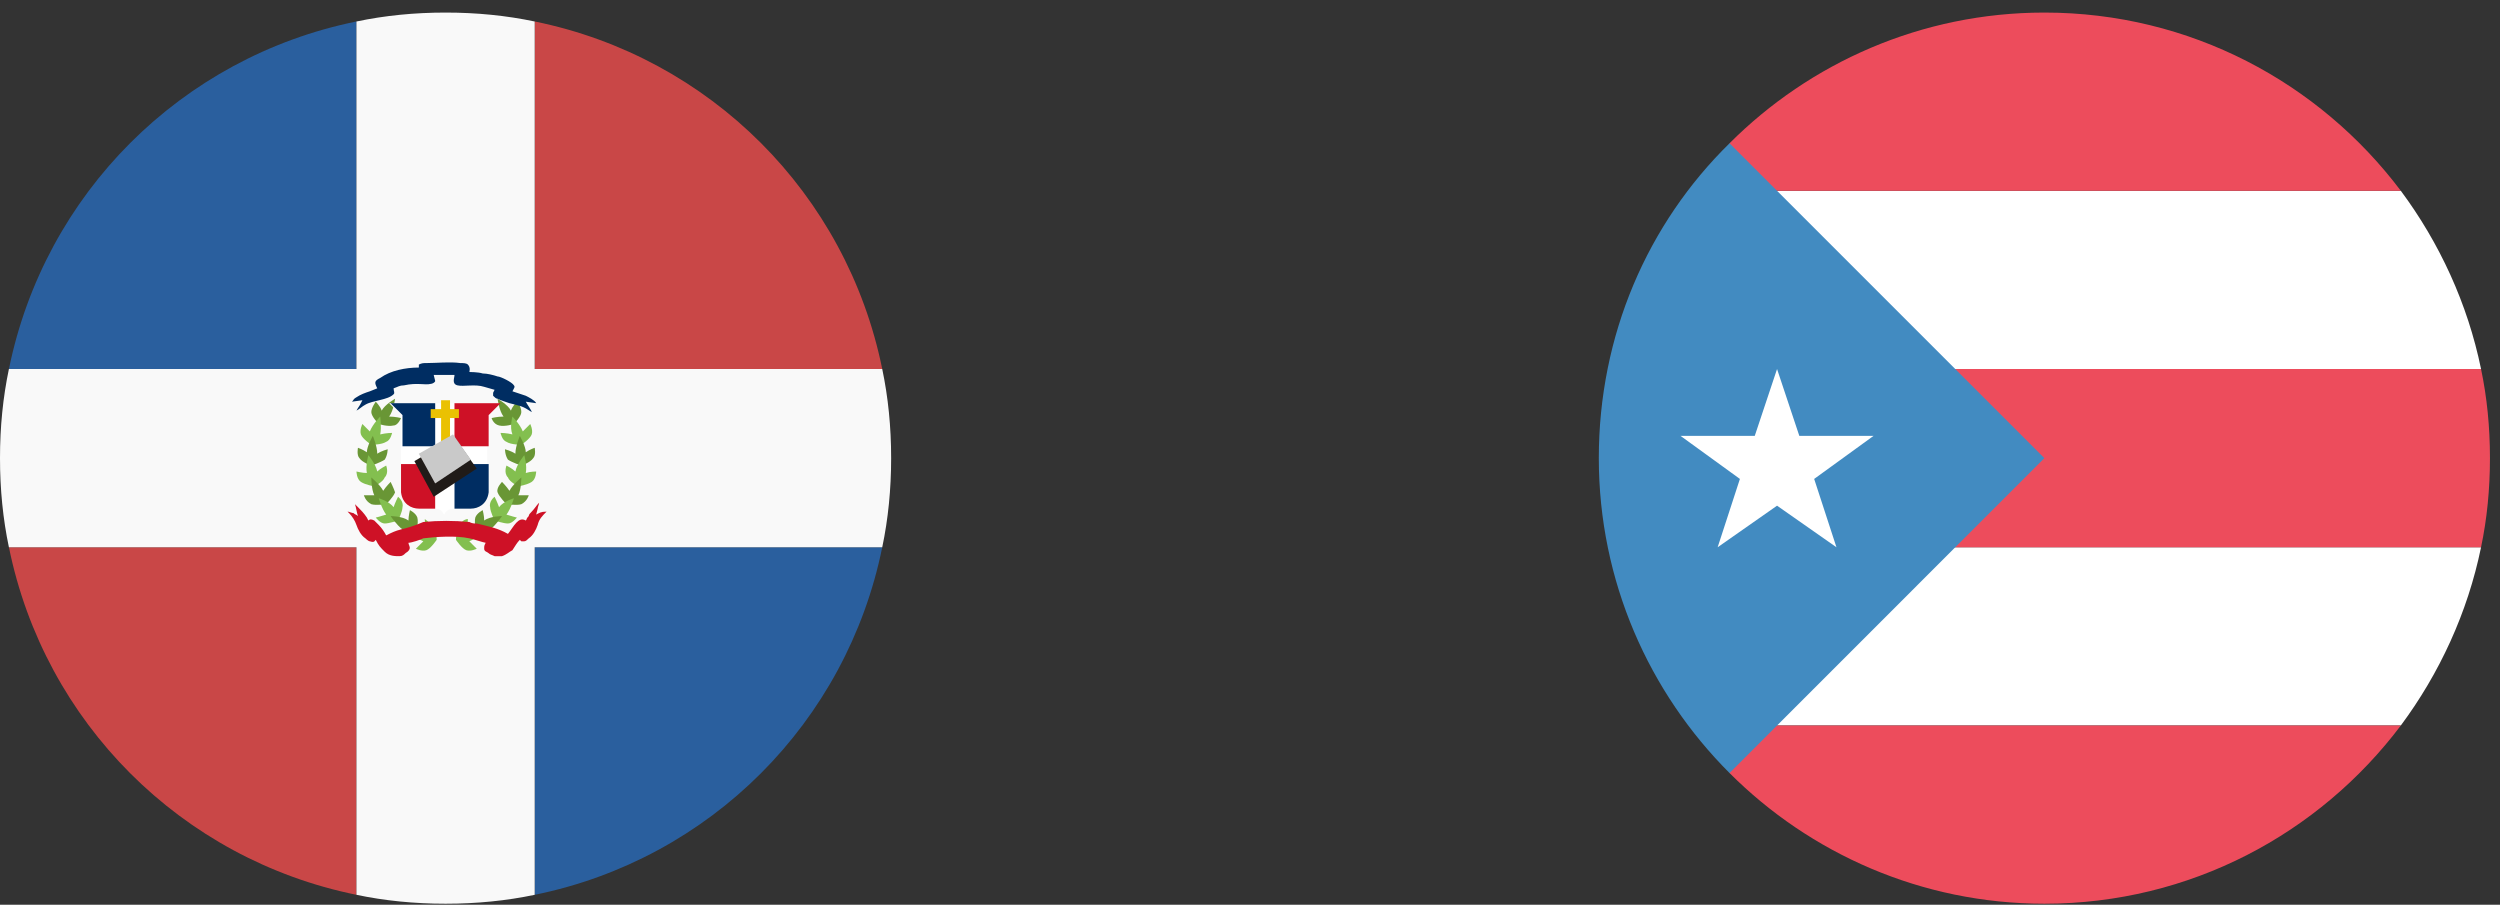 <svg width="105" height="38" viewBox="0 0 105 38" fill="none" xmlns="http://www.w3.org/2000/svg">
<rect x="0" y="0" width="105" height="38" fill="#333333" stroke="none"/>
<path d="M22.457 0.902V15.499H37.054C35.557 8.138 29.818 2.399 22.457 0.902ZM14.971 37.582V22.985H0.375C1.872 30.346 7.611 36.085 14.971 37.582Z" fill="#C94747"/>
<path d="M22.457 22.985V37.582C29.818 36.085 35.557 30.346 37.054 22.985H22.457ZM0.375 15.499H14.971V0.902C7.611 2.399 1.872 8.138 0.375 15.499Z" fill="#2A5F9E"/>
<path d="M37.054 15.499H22.457V0.903C21.271 0.653 20.024 0.528 18.714 0.528C17.404 0.528 16.156 0.653 14.971 0.903V15.499H0.374C0.125 16.685 0 17.932 0 19.242C0 20.552 0.125 21.8 0.374 22.985H14.971V37.582C16.156 37.831 17.404 37.956 18.714 37.956C20.024 37.956 21.271 37.831 22.457 37.582V22.985H37.054C37.303 21.8 37.428 20.552 37.428 19.242C37.428 17.932 37.303 16.685 37.054 15.499Z" fill="#F9F9F9"/>
<path d="M16.843 17.558C16.843 17.558 16.593 17.496 16.344 17.496C16.531 17.246 16.593 16.747 16.593 16.747C16.593 16.747 16.157 16.997 16.032 17.246C15.97 17.059 15.782 16.872 15.782 16.872C15.782 16.872 15.595 17.121 15.595 17.308C15.595 17.496 15.907 17.808 15.907 17.808C15.907 17.808 16.281 17.932 16.531 17.87C16.718 17.87 16.843 17.558 16.843 17.558Z" fill="#699635"/>
<path d="M16.468 18.182C16.468 18.182 16.219 18.182 15.969 18.245C16.031 17.933 15.969 17.496 15.969 17.496C15.969 17.496 15.657 17.808 15.532 18.12L15.22 17.808C15.22 17.808 15.096 18.058 15.158 18.245C15.22 18.432 15.595 18.681 15.595 18.681C15.595 18.681 16.031 18.681 16.219 18.557C16.406 18.494 16.468 18.182 16.468 18.182Z" fill="#83BF4F"/>
<path d="M16.282 18.869C16.282 18.869 16.032 18.931 15.845 19.056C15.845 18.744 15.658 18.308 15.658 18.308C15.658 18.308 15.408 18.744 15.408 18.994C15.221 18.869 15.034 18.807 15.034 18.807C15.034 18.807 14.972 19.119 15.097 19.243C15.221 19.43 15.596 19.555 15.596 19.555C15.596 19.555 15.97 19.43 16.157 19.306C16.282 19.119 16.282 18.869 16.282 18.869Z" fill="#699635"/>
<path d="M16.219 19.554C16.219 19.554 15.97 19.679 15.845 19.803C15.783 19.491 15.471 19.117 15.471 19.117C15.471 19.117 15.346 19.554 15.408 19.866C15.221 19.866 14.972 19.803 14.972 19.803C14.972 19.803 14.972 20.115 15.159 20.24C15.346 20.365 15.72 20.427 15.72 20.427C15.72 20.427 16.095 20.24 16.157 20.053C16.344 19.866 16.219 19.554 16.219 19.554Z" fill="#83BF4F"/>
<path d="M16.406 20.24C16.406 20.24 16.219 20.427 16.094 20.614C15.969 20.365 15.595 20.053 15.595 20.053C15.595 20.053 15.595 20.552 15.72 20.801H15.283C15.283 20.801 15.346 21.051 15.595 21.176C15.782 21.238 16.219 21.176 16.219 21.176C16.219 21.176 16.531 20.864 16.593 20.677C16.531 20.489 16.406 20.24 16.406 20.24Z" fill="#699635"/>
<path d="M16.718 20.864C16.718 20.864 16.593 21.114 16.531 21.301C16.344 21.051 15.907 20.927 15.907 20.927C15.907 20.927 16.032 21.363 16.219 21.613C16.032 21.675 15.782 21.738 15.782 21.738C15.782 21.738 15.969 21.987 16.157 21.987C16.344 21.987 16.718 21.862 16.718 21.862C16.718 21.862 16.905 21.488 16.905 21.301C16.967 21.051 16.718 20.864 16.718 20.864Z" fill="#83BF4F"/>
<path d="M17.217 21.426C17.217 21.426 17.155 21.675 17.155 21.862C16.905 21.675 16.406 21.675 16.406 21.675C16.406 21.675 16.656 22.05 16.905 22.237C16.718 22.299 16.531 22.486 16.531 22.486C16.531 22.486 16.78 22.673 16.968 22.673C17.155 22.673 17.467 22.361 17.467 22.361C17.467 22.361 17.591 21.987 17.529 21.738C17.467 21.55 17.217 21.426 17.217 21.426Z" fill="#699635"/>
<path d="M17.841 21.8C17.841 21.8 17.841 22.049 17.903 22.299C17.591 22.236 17.155 22.299 17.155 22.299C17.155 22.299 17.467 22.611 17.779 22.735L17.467 23.047C17.467 23.047 17.716 23.172 17.903 23.11C18.09 23.047 18.34 22.673 18.34 22.673C18.34 22.673 18.34 22.236 18.215 22.112C18.09 21.987 17.841 21.8 17.841 21.8Z" fill="#83BF4F"/>
<path d="M20.648 17.558C20.648 17.558 20.898 17.496 21.148 17.496C20.96 17.246 20.898 16.747 20.898 16.747C20.898 16.747 21.335 16.997 21.459 17.246C21.522 17.059 21.709 16.872 21.709 16.872C21.709 16.872 21.896 17.059 21.896 17.308C21.896 17.496 21.584 17.808 21.584 17.808C21.584 17.808 21.21 17.932 20.96 17.87C20.711 17.808 20.648 17.558 20.648 17.558Z" fill="#699635"/>
<path d="M21.023 18.182C21.023 18.182 21.272 18.182 21.521 18.245C21.397 17.933 21.521 17.496 21.521 17.496C21.521 17.496 21.833 17.808 21.958 18.12L22.27 17.808C22.27 17.808 22.395 18.058 22.332 18.245C22.27 18.432 21.896 18.681 21.896 18.681C21.896 18.681 21.459 18.681 21.272 18.557C21.085 18.494 21.023 18.182 21.023 18.182Z" fill="#83BF4F"/>
<path d="M21.209 18.869C21.209 18.869 21.459 18.931 21.646 19.056C21.646 18.744 21.833 18.308 21.833 18.308C21.833 18.308 22.083 18.744 22.083 18.994C22.27 18.869 22.457 18.807 22.457 18.807C22.457 18.807 22.52 19.119 22.395 19.243C22.27 19.43 21.896 19.555 21.896 19.555C21.896 19.555 21.521 19.43 21.334 19.306C21.209 19.119 21.209 18.869 21.209 18.869Z" fill="#699635"/>
<path d="M21.272 19.554C21.272 19.554 21.521 19.679 21.646 19.803C21.708 19.491 22.02 19.117 22.02 19.117C22.02 19.117 22.145 19.554 22.083 19.866C22.27 19.803 22.519 19.803 22.519 19.803C22.519 19.803 22.519 20.115 22.332 20.24C22.145 20.365 21.771 20.427 21.771 20.427C21.771 20.427 21.396 20.24 21.334 20.053C21.147 19.866 21.272 19.554 21.272 19.554Z" fill="#83BF4F"/>
<path d="M21.085 20.24C21.085 20.24 21.272 20.427 21.397 20.614C21.521 20.365 21.896 20.053 21.896 20.053C21.896 20.053 21.896 20.552 21.771 20.801H22.208C22.208 20.801 22.145 21.051 21.896 21.176C21.709 21.238 21.272 21.176 21.272 21.176C21.272 21.176 20.96 20.864 20.898 20.677C20.835 20.489 21.085 20.24 21.085 20.24Z" fill="#699635"/>
<path d="M20.773 20.864C20.773 20.864 20.898 21.114 20.96 21.301C21.147 21.051 21.584 20.927 21.584 20.927C21.584 20.927 21.459 21.363 21.272 21.613C21.459 21.675 21.709 21.738 21.709 21.738C21.709 21.738 21.521 21.987 21.334 21.987C21.147 21.987 20.773 21.862 20.773 21.862C20.773 21.862 20.586 21.488 20.586 21.301C20.523 21.051 20.773 20.864 20.773 20.864Z" fill="#83BF4F"/>
<path d="M20.274 21.426C20.274 21.426 20.337 21.675 20.337 21.862C20.586 21.675 21.085 21.675 21.085 21.675C21.085 21.675 20.836 22.05 20.586 22.237C20.773 22.299 20.96 22.486 20.96 22.486C20.96 22.486 20.711 22.673 20.524 22.673C20.337 22.673 20.025 22.361 20.025 22.361C20.025 22.361 19.9 21.987 19.962 21.738C20.025 21.55 20.274 21.426 20.274 21.426Z" fill="#699635"/>
<path d="M19.65 21.8C19.65 21.8 19.65 22.049 19.587 22.299C19.899 22.236 20.336 22.299 20.336 22.299C20.336 22.299 20.024 22.611 19.712 22.735L20.024 23.047C20.024 23.047 19.775 23.172 19.587 23.11C19.4 23.047 19.151 22.673 19.151 22.673C19.151 22.673 19.151 22.236 19.276 22.112C19.4 21.8 19.65 21.8 19.65 21.8Z" fill="#83BF4F"/>
<path d="M16.843 17.434V20.428C16.843 20.677 16.843 20.864 16.968 21.052C17.092 21.176 17.217 21.301 17.404 21.363H18.153C18.527 21.363 18.527 21.426 18.652 21.613C18.777 21.363 18.964 21.363 19.276 21.363H19.899C20.087 21.301 20.211 21.239 20.274 21.114C20.461 20.927 20.461 20.677 20.461 20.428V17.558C20.461 17.434 20.461 17.434 20.523 17.371L20.96 16.935H16.344L16.843 17.434Z" fill="white"/>
<path d="M18.278 18.744V16.935H16.406L16.905 17.434V18.744H18.278Z" fill="#002D62"/>
<path d="M19.088 18.744V16.935H21.022L20.523 17.434V18.744H19.088ZM18.277 19.492H16.843V20.677C16.905 21.176 17.279 21.363 17.591 21.363H18.277V19.492Z" fill="#CE1126"/>
<path d="M19.089 19.491H20.524V20.677C20.461 21.175 20.087 21.363 19.775 21.363H19.089V19.491ZM17.592 15.437C17.03 15.437 16.407 15.561 15.97 15.873C15.72 15.998 15.72 16.06 15.845 16.31L15.533 16.435C15.346 16.497 15.159 16.559 14.972 16.684C14.847 16.747 14.847 16.809 14.785 16.871L15.221 16.809L15.159 16.934C15.097 17.058 15.034 17.121 14.972 17.246C15.097 17.183 15.221 17.058 15.346 16.996C15.658 16.809 16.282 16.809 16.531 16.559C16.594 16.497 16.531 16.435 16.531 16.31C16.718 16.247 16.781 16.185 16.968 16.185C17.529 16.06 17.841 16.185 18.091 16.123C18.153 16.123 18.278 16.06 18.278 15.998L18.216 15.748H19.089C19.089 15.873 18.964 16.123 19.214 16.185C19.463 16.247 19.962 16.123 20.337 16.247L20.773 16.372L20.711 16.497V16.622C20.773 16.684 20.835 16.747 20.898 16.747C21.023 16.809 21.21 16.871 21.397 16.934C21.896 17.058 21.958 17.058 22.333 17.308C22.333 17.246 22.145 16.996 22.083 16.871L22.52 16.934C22.457 16.809 22.208 16.684 22.083 16.622L21.522 16.435C21.584 16.31 21.646 16.247 21.584 16.185C21.522 16.06 21.023 15.811 20.898 15.811C20.711 15.748 20.461 15.686 20.274 15.686C20.087 15.624 19.713 15.624 19.713 15.624C19.713 15.624 19.775 15.437 19.65 15.312C19.588 15.249 19.463 15.249 19.338 15.249C18.902 15.187 18.34 15.249 17.904 15.249C17.779 15.249 17.716 15.249 17.592 15.312V15.437Z" fill="#002D62"/>
<path d="M16.843 22.236C16.593 22.299 16.469 22.361 16.219 22.486C16.157 22.361 16.032 22.174 15.907 22.049L15.72 21.862C15.595 21.799 15.533 21.799 15.47 21.862L15.408 21.737C15.283 21.55 15.159 21.425 15.034 21.3L14.971 21.238L14.909 21.176C14.971 21.363 14.971 21.488 15.034 21.675C14.971 21.612 14.909 21.612 14.847 21.55C14.784 21.55 14.659 21.488 14.597 21.488L14.659 21.55C14.784 21.675 14.909 21.862 14.971 22.049C15.034 22.236 15.159 22.486 15.346 22.61C15.346 22.61 15.47 22.735 15.533 22.735C15.72 22.797 15.72 22.735 15.782 22.673C15.907 22.922 15.97 22.985 16.157 23.172C16.344 23.359 16.593 23.359 16.78 23.359C16.905 23.359 16.968 23.297 17.03 23.234C17.342 23.047 17.155 22.922 17.155 22.797C17.279 22.797 17.654 22.673 17.779 22.61C18.278 22.548 19.151 22.486 19.712 22.61C19.775 22.61 20.336 22.797 20.398 22.797C20.336 22.922 20.336 22.922 20.336 23.047C20.336 23.172 20.461 23.172 20.523 23.234C20.586 23.297 20.648 23.297 20.773 23.359H21.085C21.272 23.297 21.397 23.172 21.521 23.109C21.646 22.922 21.709 22.797 21.833 22.673L21.896 22.735H22.02C22.083 22.735 22.145 22.673 22.207 22.61C22.395 22.486 22.519 22.236 22.582 22.049C22.644 21.799 22.769 21.675 22.956 21.488C22.707 21.488 22.644 21.55 22.519 21.612L22.582 21.363C22.582 21.3 22.644 21.176 22.644 21.113C22.519 21.238 22.457 21.363 22.332 21.488C22.27 21.55 22.207 21.612 22.207 21.675C22.083 21.799 22.145 21.799 22.083 21.862C21.771 21.675 21.584 22.111 21.334 22.423C20.898 22.174 20.523 22.111 20.024 21.987C19.899 21.987 19.837 21.987 19.712 21.924C19.088 21.862 18.402 21.862 17.779 21.924C17.342 22.111 17.092 22.174 16.843 22.236Z" fill="#CE1126"/>
<path d="M18.526 16.81V17.184H18.09V17.558H18.526V19.055H18.901V17.558H19.275V17.184H18.901V16.81H18.526Z" fill="#EAC102"/>
<path d="M17.404 19.368L19.089 18.37L20.024 19.68L18.215 20.865L17.404 19.368Z" fill="#201B18"/>
<path d="M17.591 19.056L19.026 18.245L19.775 19.306L18.277 20.304L17.591 19.056Z" fill="#C9C9C9"/>
<path d="M72.64 15.499H104.204C103.642 12.755 102.457 10.197 100.835 8.014H72.64V15.499ZM72.64 22.985V30.47H100.835C102.457 28.287 103.642 25.73 104.204 22.985H72.64Z" fill="white"/>
<path d="M104.204 15.499H72.64V22.985H104.204C104.453 21.8 104.578 20.552 104.578 19.242C104.578 17.932 104.453 16.685 104.204 15.499ZM72.64 8.014H100.835C97.404 3.46 91.977 0.528 85.864 0.528C80.687 0.528 76.008 2.649 72.64 6.018V8.014ZM72.64 30.471V32.467C76.008 35.835 80.687 37.956 85.864 37.956C91.977 37.956 97.404 35.024 100.835 30.471H72.64Z" fill="#ED4C5C"/>
<path d="M72.64 6.018C69.209 9.386 67.15 14.065 67.15 19.242C67.15 24.42 69.271 29.098 72.64 32.467L85.864 19.242L72.64 6.018Z" fill="#428BC1"/>
<path d="M72.141 22.985L74.636 21.238L77.131 22.985L76.195 20.115L78.69 18.306H75.571L74.636 15.499L73.7 18.306H70.581L73.076 20.115L72.141 22.985Z" fill="white"/>
</svg>
